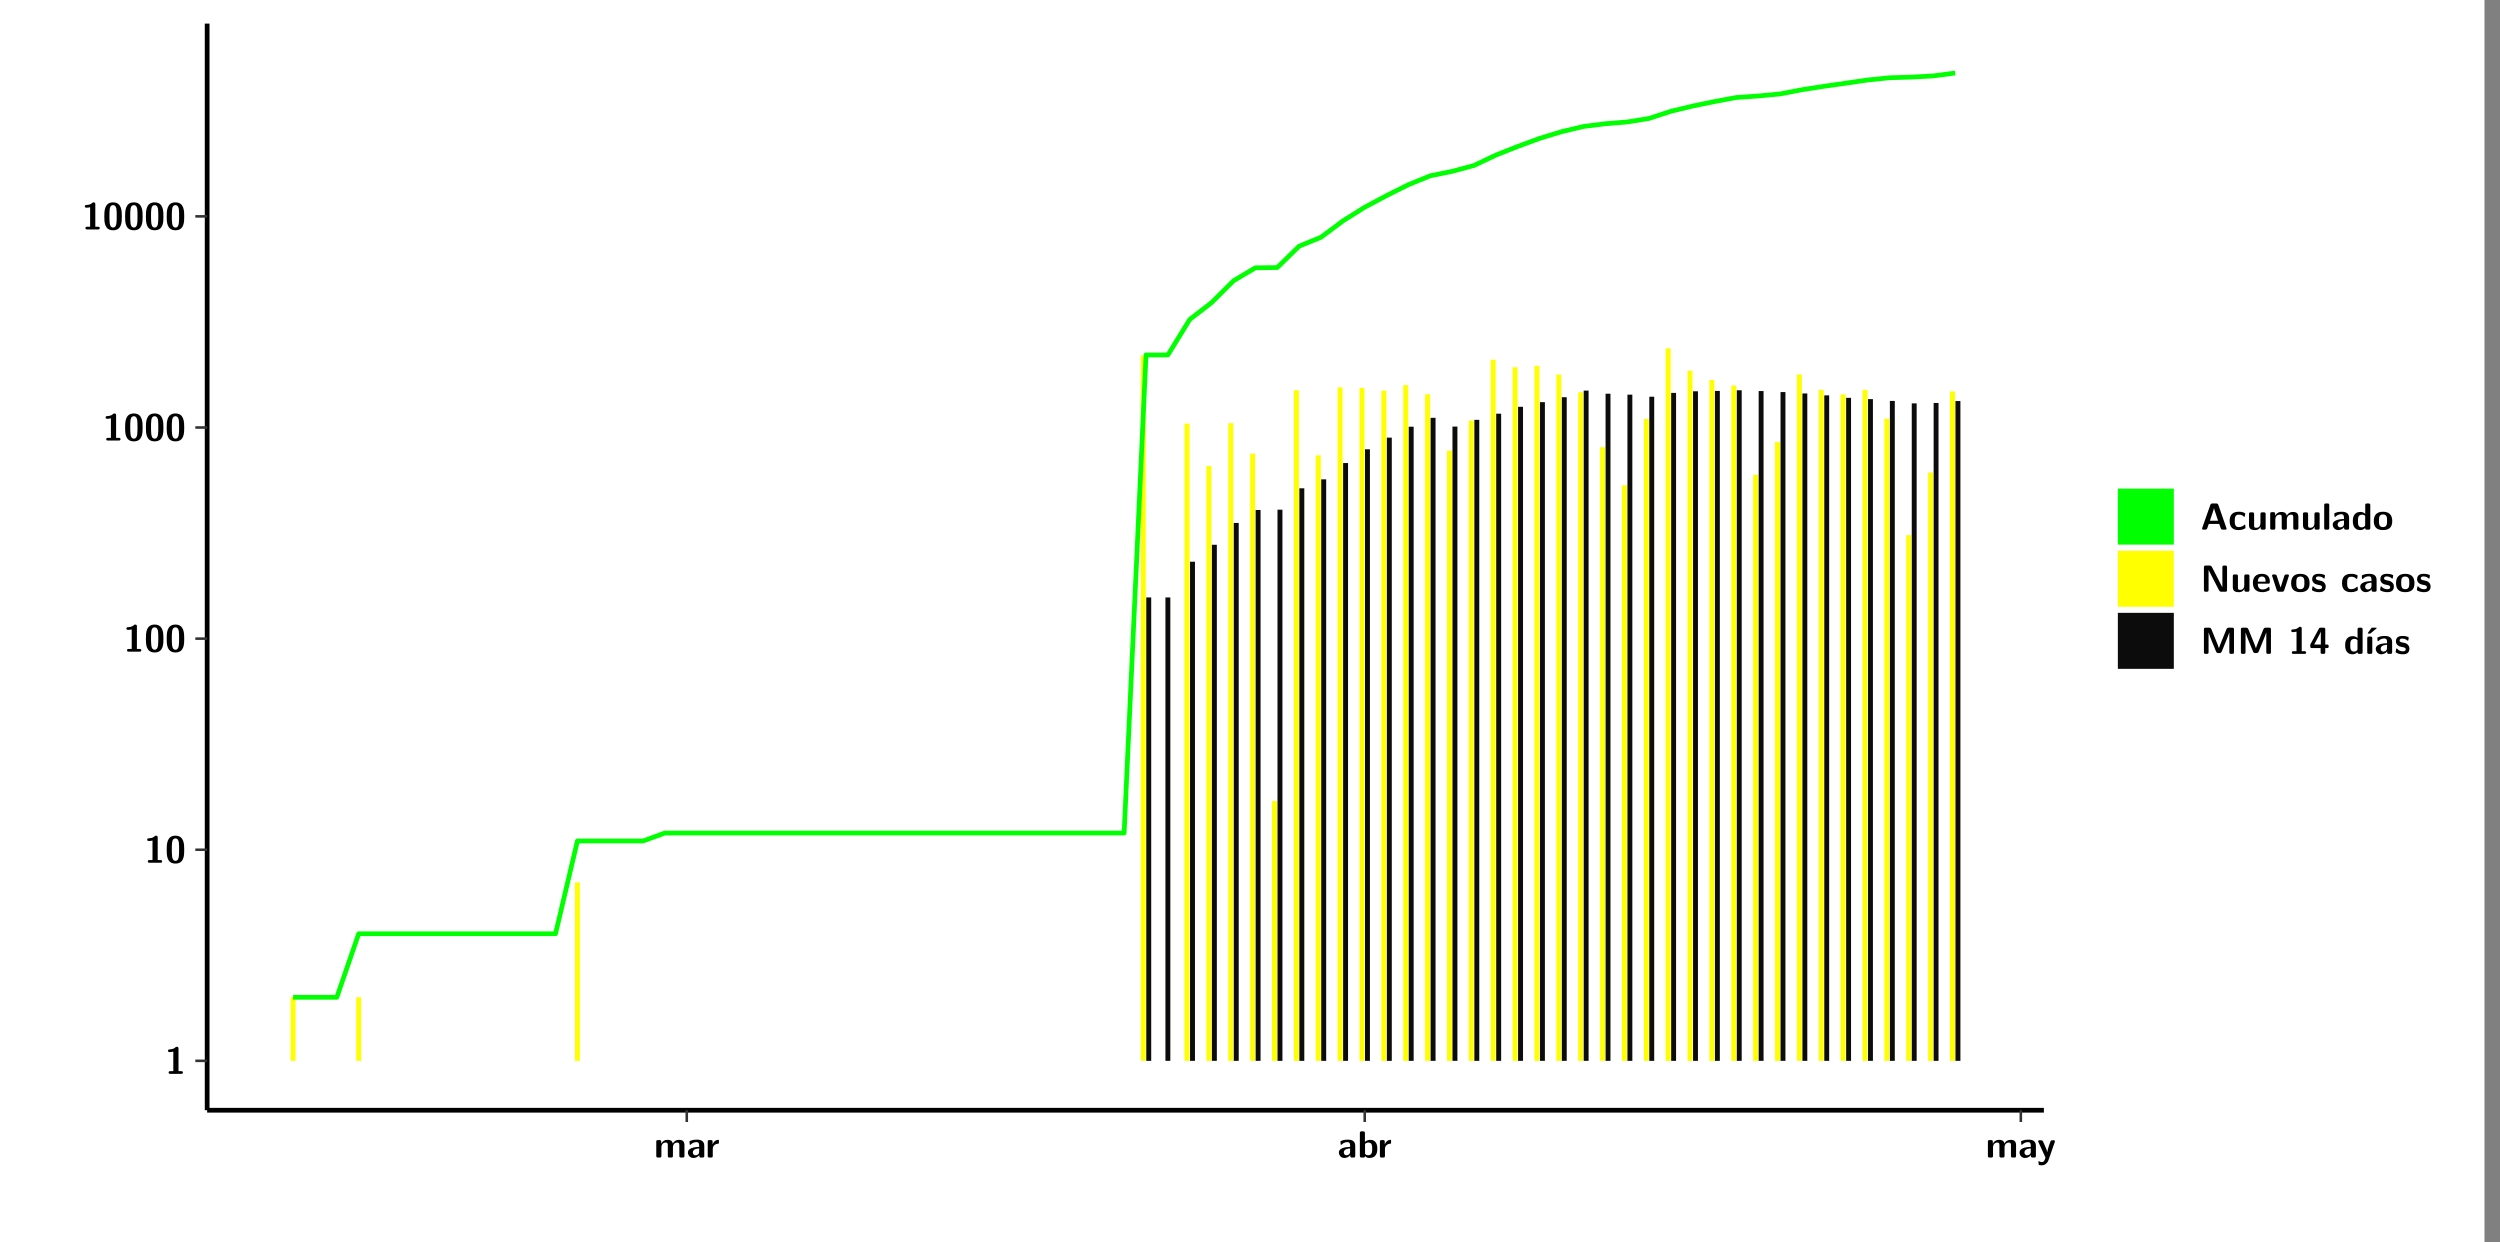 <?xml version="1.0" encoding="UTF-8"?>
<svg xmlns="http://www.w3.org/2000/svg" xmlns:xlink="http://www.w3.org/1999/xlink" width="579.653pt" height="288pt" viewBox="0 0 579.653 288" version="1.1">
<rect x="0" y="0" width="579.653" height="288" fill="#808080" stroke="none"/>
<defs>
<g>
<symbol overflow="visible" id="glyph0-0">
<path style="stroke:none;" d=""/>
</symbol>
<symbol overflow="visible" id="glyph0-1">
<path style="stroke:none;" d="M 3.109 -5.859 C 3.109 -6.016 3.109 -6.281 2.719 -6.281 C 2.547 -6.281 2.516 -6.266 2.406 -6.156 C 2.25 -6.016 1.922 -5.688 1.047 -5.672 C 0.891 -5.672 0.672 -5.609 0.672 -5.359 C 0.672 -5.047 0.969 -5.047 1.094 -5.047 C 1.344 -5.047 1.656 -5.078 1.906 -5.156 L 1.906 -0.625 L 1.234 -0.625 C 1.109 -0.625 0.812 -0.625 0.812 -0.312 C 0.812 0 1.109 0 1.234 0 L 3.719 0 C 3.828 0 4.141 0 4.141 -0.312 C 4.141 -0.625 3.828 -0.625 3.719 -0.625 L 3.109 -0.625 Z M 3.109 -5.859 "/>
</symbol>
<symbol overflow="visible" id="glyph0-2">
<path style="stroke:none;" d="M 4.438 -3 C 4.438 -4.203 4.438 -6.281 2.406 -6.281 C 0.375 -6.281 0.375 -4.219 0.375 -3 C 0.375 -1.812 0.375 0.188 2.406 0.188 C 4.438 0.188 4.438 -1.781 4.438 -3 Z M 2.406 -0.438 C 1.75 -0.438 1.656 -1.25 1.625 -1.484 C 1.562 -1.953 1.562 -2.766 1.562 -3.125 C 1.562 -3.641 1.562 -4.203 1.625 -4.641 C 1.641 -4.875 1.734 -5.641 2.406 -5.641 C 3.047 -5.641 3.156 -4.906 3.188 -4.734 C 3.25 -4.281 3.25 -3.594 3.25 -3.125 C 3.25 -2.625 3.25 -1.953 3.188 -1.469 C 3.156 -1.234 3.062 -0.438 2.406 -0.438 Z M 2.406 -0.438 "/>
</symbol>
<symbol overflow="visible" id="glyph0-3">
<path style="stroke:none;" d="M 7.062 -2.844 C 7.062 -3.75 6.672 -4.109 5.781 -4.109 C 5.156 -4.109 4.688 -3.828 4.359 -3.25 C 4.219 -4.078 3.484 -4.109 3.109 -4.109 C 2.938 -4.109 2.578 -4.109 2.188 -3.828 C 1.906 -3.625 1.734 -3.344 1.672 -3.203 L 1.672 -3.641 C 1.672 -3.922 1.609 -4.062 1.25 -4.062 L 0.953 -4.062 C 0.625 -4.062 0.531 -3.969 0.531 -3.641 L 0.531 -0.422 C 0.531 -0.109 0.625 0 0.953 0 L 1.297 0 C 1.625 0 1.719 -0.109 1.719 -0.422 L 1.719 -2.359 C 1.719 -3.141 2.25 -3.484 2.688 -3.484 C 3.109 -3.484 3.203 -3.297 3.203 -2.828 L 3.203 -0.422 C 3.203 -0.109 3.297 0 3.625 0 L 3.969 0 C 4.297 0 4.391 -0.109 4.391 -0.422 L 4.391 -2.359 C 4.391 -3.141 4.922 -3.484 5.359 -3.484 C 5.781 -3.484 5.875 -3.297 5.875 -2.828 L 5.875 -0.422 C 5.875 -0.109 5.969 0 6.297 0 L 6.641 0 C 6.984 0 7.062 -0.109 7.062 -0.422 Z M 7.062 -2.844 "/>
</symbol>
<symbol overflow="visible" id="glyph0-4">
<path style="stroke:none;" d="M 4.062 -2.766 C 4.062 -4.156 2.734 -4.156 2.297 -4.156 C 1.891 -4.156 1.453 -4.125 0.859 -3.891 C 0.672 -3.797 0.625 -3.781 0.625 -3.688 C 0.625 -3.625 0.688 -3.109 0.688 -3.047 C 0.703 -2.984 0.75 -2.938 0.812 -2.938 C 0.844 -2.938 0.875 -2.969 0.906 -3 C 1.281 -3.391 1.719 -3.578 2.266 -3.578 C 2.734 -3.578 2.875 -3.297 2.875 -2.781 L 2.875 -2.469 C 2.562 -2.469 0.266 -2.453 0.266 -1.172 C 0.266 -0.547 0.766 0.094 1.531 0.094 C 1.828 0.094 2.484 0.016 2.906 -0.594 L 2.906 -0.422 C 2.906 -0.141 2.969 0 3.328 0 L 3.641 0 C 3.984 0 4.062 -0.109 4.062 -0.422 Z M 2.875 -1.344 C 2.875 -0.531 2.047 -0.531 2.016 -0.531 C 1.641 -0.531 1.406 -0.844 1.406 -1.188 C 1.406 -2.047 2.625 -2.109 2.875 -2.109 Z M 2.875 -1.344 "/>
</symbol>
<symbol overflow="visible" id="glyph0-5">
<path style="stroke:none;" d="M 1.703 -2.016 C 1.703 -2.844 2.391 -3.188 2.938 -3.219 C 3.109 -3.234 3.125 -3.234 3.125 -3.469 L 3.125 -3.875 C 3.125 -4.047 3.125 -4.109 2.969 -4.109 C 2.719 -4.109 2.078 -4.031 1.672 -3.078 L 1.656 -3.078 L 1.656 -3.641 C 1.656 -3.922 1.594 -4.062 1.234 -4.062 L 0.953 -4.062 C 0.641 -4.062 0.531 -3.969 0.531 -3.641 L 0.531 -0.422 C 0.531 -0.109 0.625 0 0.953 0 L 1.281 0 C 1.609 0 1.703 -0.109 1.703 -0.422 Z M 1.703 -2.016 "/>
</symbol>
<symbol overflow="visible" id="glyph0-6">
<path style="stroke:none;" d="M 1.703 -5.656 C 1.703 -5.938 1.641 -6.078 1.281 -6.078 L 0.953 -6.078 C 0.641 -6.078 0.531 -5.984 0.531 -5.656 L 0.531 -0.422 C 0.531 -0.109 0.625 0 0.953 0 L 1.312 0 C 1.453 0 1.719 0 1.734 -0.344 C 2.125 0.094 2.578 0.094 2.719 0.094 C 4.578 0.094 4.578 -1.594 4.578 -2.031 C 4.578 -2.453 4.578 -4.109 2.938 -4.109 C 2.219 -4.109 1.781 -3.703 1.703 -3.625 Z M 1.734 -3.172 C 1.844 -3.281 2.109 -3.484 2.5 -3.484 C 3.391 -3.484 3.391 -2.672 3.391 -2.016 C 3.391 -1.375 3.391 -0.531 2.406 -0.531 C 2.047 -0.531 1.828 -0.75 1.734 -0.875 Z M 1.734 -3.172 "/>
</symbol>
<symbol overflow="visible" id="glyph0-7">
<path style="stroke:none;" d="M 4.109 -3.609 C 4.141 -3.719 4.141 -3.734 4.141 -3.781 C 4.141 -4.016 3.906 -4.016 3.797 -4.016 L 3.609 -4.016 C 3.469 -4.016 3.266 -4.016 3.141 -3.812 C 3.109 -3.766 2.406 -1.828 2.359 -1.25 L 2.344 -1.25 C 2.312 -1.672 1.953 -2.484 1.562 -3.328 C 1.328 -3.891 1.266 -4.016 0.828 -4.016 L 0.594 -4.016 C 0.469 -4.016 0.25 -4.016 0.25 -3.781 C 0.25 -3.75 0.281 -3.688 0.297 -3.641 L 1.953 0 C 1.891 0.188 1.859 0.281 1.828 0.375 C 1.734 0.656 1.578 1.047 1.109 1.047 C 0.812 1.047 0.609 0.922 0.516 0.875 C 0.469 0.844 0.453 0.828 0.422 0.828 C 0.391 0.828 0.312 0.859 0.312 0.969 C 0.312 1.031 0.375 1.641 0.391 1.672 C 0.469 1.781 0.953 1.797 1.094 1.797 C 2.172 1.797 2.609 0.766 2.672 0.547 Z M 4.109 -3.609 "/>
</symbol>
<symbol overflow="visible" id="glyph0-8">
<path style="stroke:none;" d="M 4.156 -5.703 C 4.031 -6.078 3.766 -6.078 3.594 -6.078 L 2.828 -6.078 C 2.641 -6.078 2.391 -6.078 2.266 -5.703 L 0.406 -0.406 C 0.375 -0.297 0.375 -0.281 0.375 -0.234 C 0.375 0 0.594 0 0.703 0 L 1.031 0 C 1.188 0 1.453 0 1.578 -0.344 L 1.922 -1.328 L 4.344 -1.328 L 4.641 -0.484 C 4.75 -0.172 4.812 0 5.234 0 L 5.703 0 C 5.828 0 6.047 0 6.047 -0.234 C 6.047 -0.281 6.047 -0.297 6 -0.406 Z M 2.812 -3.938 C 2.938 -4.328 3.062 -4.656 3.125 -4.969 L 3.141 -4.969 C 3.188 -4.766 3.188 -4.75 3.25 -4.547 L 4.078 -2.078 L 2.188 -2.078 Z M 2.812 -3.938 "/>
</symbol>
<symbol overflow="visible" id="glyph0-9">
<path style="stroke:none;" d="M 4 -0.438 C 4 -0.531 3.969 -0.938 3.953 -1.047 C 3.953 -1.078 3.938 -1.172 3.844 -1.172 C 3.812 -1.172 3.797 -1.172 3.703 -1.078 C 3.562 -0.953 3.141 -0.594 2.422 -0.594 C 1.516 -0.594 1.516 -1.469 1.516 -2.031 C 1.516 -2.75 1.562 -3.484 2.453 -3.484 C 3.031 -3.484 3.266 -3.344 3.578 -3.078 C 3.688 -2.984 3.703 -2.984 3.734 -2.984 C 3.828 -2.984 3.844 -3.062 3.844 -3.094 C 3.859 -3.172 3.953 -3.656 3.953 -3.703 C 3.953 -3.781 3.891 -3.812 3.75 -3.891 C 3.328 -4.078 3.062 -4.156 2.453 -4.156 C 1.141 -4.156 0.328 -3.547 0.328 -2.016 C 0.328 -0.562 1.078 0.094 2.406 0.094 C 2.641 0.094 3.172 0.094 3.75 -0.203 C 4 -0.344 4 -0.344 4 -0.438 Z M 4 -0.438 "/>
</symbol>
<symbol overflow="visible" id="glyph0-10">
<path style="stroke:none;" d="M 4.391 -3.594 C 4.391 -3.875 4.328 -4.016 3.969 -4.016 L 3.609 -4.016 C 3.281 -4.016 3.188 -3.906 3.188 -3.594 L 3.188 -1.516 C 3.188 -0.938 2.891 -0.438 2.266 -0.438 C 1.766 -0.438 1.719 -0.562 1.719 -1.031 L 1.719 -3.594 C 1.719 -3.875 1.656 -4.016 1.297 -4.016 L 0.953 -4.016 C 0.625 -4.016 0.531 -3.922 0.531 -3.594 L 0.531 -1.109 C 0.531 -0.172 1.031 0.094 1.953 0.094 C 2.188 0.094 2.812 0.094 3.219 -0.656 L 3.219 -0.422 C 3.219 -0.141 3.281 0 3.641 0 L 3.969 0 C 4.297 0 4.391 -0.109 4.391 -0.422 Z M 4.391 -3.594 "/>
</symbol>
<symbol overflow="visible" id="glyph0-11">
<path style="stroke:none;" d="M 1.703 -5.656 C 1.703 -5.938 1.641 -6.078 1.281 -6.078 L 0.953 -6.078 C 0.641 -6.078 0.531 -5.984 0.531 -5.656 L 0.531 -0.422 C 0.531 -0.109 0.625 0 0.953 0 L 1.281 0 C 1.609 0 1.703 -0.109 1.703 -0.422 Z M 1.703 -5.656 "/>
</symbol>
<symbol overflow="visible" id="glyph0-12">
<path style="stroke:none;" d="M 4.375 -5.656 C 4.375 -5.938 4.312 -6.078 3.953 -6.078 L 3.625 -6.078 C 3.297 -6.078 3.203 -5.969 3.203 -5.656 L 3.203 -3.672 C 2.812 -4.047 2.375 -4.109 2.109 -4.109 C 0.328 -4.109 0.328 -2.422 0.328 -2 C 0.328 -1.594 0.328 0.094 2.062 0.094 C 2.422 0.094 2.812 -0.016 3.188 -0.406 C 3.188 -0.094 3.297 0 3.609 0 L 3.953 0 C 4.281 0 4.375 -0.109 4.375 -0.422 Z M 3.188 -1.094 C 3.188 -0.953 3.188 -0.875 2.922 -0.688 C 2.703 -0.547 2.5 -0.531 2.406 -0.531 C 1.516 -0.531 1.516 -1.344 1.516 -2 C 1.516 -2.656 1.516 -3.484 2.5 -3.484 C 2.75 -3.484 2.984 -3.391 3.188 -3.203 Z M 3.188 -1.094 "/>
</symbol>
<symbol overflow="visible" id="glyph0-13">
<path style="stroke:none;" d="M 4.547 -1.969 C 4.547 -3.406 3.844 -4.156 2.406 -4.156 C 0.953 -4.156 0.266 -3.391 0.266 -1.969 C 0.266 -0.547 1.031 0.094 2.406 0.094 C 3.781 0.094 4.547 -0.531 4.547 -1.969 Z M 2.406 -0.594 C 1.469 -0.594 1.469 -1.375 1.469 -2.078 C 1.469 -2.75 1.469 -3.531 2.406 -3.531 C 3.344 -3.531 3.344 -2.766 3.344 -2.078 C 3.344 -1.391 3.344 -0.594 2.406 -0.594 Z M 2.406 -0.594 "/>
</symbol>
<symbol overflow="visible" id="glyph0-14">
<path style="stroke:none;" d="M 2.656 -5.734 C 2.469 -6.078 2.203 -6.078 2.031 -6.078 L 1.219 -6.078 C 0.906 -6.078 0.797 -5.984 0.797 -5.656 L 0.797 -0.422 C 0.797 -0.109 0.891 0 1.219 0 L 1.453 0 C 1.781 0 1.875 -0.109 1.875 -0.422 L 1.875 -5.016 L 1.891 -5.016 L 4.297 -0.344 C 4.484 0 4.75 0 4.922 0 L 5.734 0 C 6.062 0 6.156 -0.109 6.156 -0.422 L 6.156 -5.656 C 6.156 -5.938 6.094 -6.078 5.734 -6.078 L 5.5 -6.078 C 5.156 -6.078 5.078 -5.969 5.078 -5.656 L 5.078 -1.062 L 5.062 -1.062 Z M 2.656 -5.734 "/>
</symbol>
<symbol overflow="visible" id="glyph0-15">
<path style="stroke:none;" d="M 3.781 -1.875 C 3.984 -1.875 4.203 -1.891 4.203 -2.281 C 4.203 -3.406 3.672 -4.156 2.359 -4.156 C 0.969 -4.156 0.266 -3.375 0.266 -2.047 C 0.266 -0.609 1.109 0.094 2.484 0.094 C 2.812 0.094 3.312 0.047 3.891 -0.234 C 4.078 -0.328 4.141 -0.359 4.141 -0.469 C 4.141 -0.531 4.125 -0.781 4.109 -0.844 C 4.078 -1.125 4.062 -1.125 3.984 -1.125 C 3.953 -1.125 3.938 -1.125 3.844 -1.047 C 3.328 -0.594 2.797 -0.531 2.516 -0.531 C 1.531 -0.531 1.422 -1.312 1.391 -1.875 Z M 1.406 -2.344 C 1.422 -2.875 1.609 -3.531 2.359 -3.531 C 3.062 -3.531 3.203 -3.031 3.219 -2.344 Z M 1.406 -2.344 "/>
</symbol>
<symbol overflow="visible" id="glyph0-16">
<path style="stroke:none;" d="M 4.109 -3.609 C 4.141 -3.719 4.141 -3.75 4.141 -3.766 C 4.141 -4.016 3.922 -4.016 3.797 -4.016 L 3.609 -4.016 C 3.25 -4.016 3.141 -3.891 3.062 -3.641 L 2.203 -0.984 L 1.328 -3.641 C 1.266 -3.828 1.203 -4.016 0.781 -4.016 L 0.578 -4.016 C 0.453 -4.016 0.234 -4.016 0.234 -3.766 C 0.234 -3.75 0.234 -3.719 0.266 -3.609 L 1.312 -0.375 C 1.438 0 1.703 0 1.859 0 L 2.5 0 C 2.672 0 2.938 0 3.062 -0.375 Z M 4.109 -3.609 "/>
</symbol>
<symbol overflow="visible" id="glyph0-17">
<path style="stroke:none;" d="M 3.469 -1.234 C 3.469 -1.734 3.203 -2.031 3.047 -2.172 C 2.703 -2.484 2.391 -2.547 2.031 -2.609 C 1.547 -2.703 1.188 -2.766 1.188 -3.109 C 1.188 -3.469 1.484 -3.547 1.828 -3.547 C 2.406 -3.547 2.719 -3.328 2.953 -3.125 C 3.047 -3.047 3.062 -3.047 3.094 -3.047 C 3.188 -3.047 3.203 -3.125 3.203 -3.156 C 3.219 -3.219 3.312 -3.719 3.312 -3.766 C 3.312 -3.906 2.844 -4.031 2.75 -4.062 C 2.406 -4.156 2.125 -4.156 1.891 -4.156 C 1.5 -4.156 0.328 -4.156 0.328 -2.906 C 0.328 -2.484 0.516 -2.219 0.75 -2 C 1.062 -1.734 1.406 -1.672 1.906 -1.562 C 2.156 -1.531 2.609 -1.453 2.609 -1.062 C 2.609 -0.656 2.266 -0.594 1.922 -0.594 C 1.531 -0.594 1.047 -0.703 0.625 -1.188 C 0.594 -1.234 0.562 -1.266 0.516 -1.266 C 0.422 -1.266 0.406 -1.188 0.391 -1.125 C 0.375 -1.016 0.266 -0.516 0.266 -0.422 C 0.266 -0.266 0.922 -0.062 0.922 -0.047 C 1.406 0.094 1.766 0.094 1.922 0.094 C 2.359 0.094 3.469 0.062 3.469 -1.234 Z M 3.469 -1.234 "/>
</symbol>
<symbol overflow="visible" id="glyph0-18">
<path style="stroke:none;" d="M 4.859 -2.859 C 4.688 -2.422 4.359 -1.609 4.281 -1.312 C 4.203 -1.625 3.844 -2.484 3.656 -2.953 L 2.531 -5.719 C 2.391 -6.078 2.109 -6.078 1.953 -6.078 L 1.219 -6.078 C 0.906 -6.078 0.797 -5.984 0.797 -5.656 L 0.797 -0.422 C 0.797 -0.109 0.891 0 1.219 0 L 1.453 0 C 1.781 0 1.875 -0.109 1.875 -0.422 L 1.875 -4.953 L 1.891 -4.953 C 1.984 -4.562 2.375 -3.578 2.578 -3.062 L 3.609 -0.562 C 3.766 -0.188 3.969 -0.188 4.266 -0.188 C 4.562 -0.188 4.781 -0.188 4.938 -0.562 L 6.062 -3.328 C 6.141 -3.531 6.625 -4.719 6.672 -4.953 L 6.688 -4.953 L 6.688 -0.422 C 6.688 -0.141 6.75 0 7.109 0 L 7.344 0 C 7.672 0 7.766 -0.109 7.766 -0.422 L 7.766 -5.656 C 7.766 -5.938 7.703 -6.078 7.344 -6.078 L 6.609 -6.078 C 6.391 -6.078 6.172 -6.062 6.016 -5.703 Z M 4.859 -2.859 "/>
</symbol>
<symbol overflow="visible" id="glyph0-19">
<path style="stroke:none;" d="M 0.344 -2.297 C 0.266 -2.172 0.266 -2.141 0.266 -1.984 L 0.266 -1.766 C 0.266 -1.484 0.328 -1.344 0.688 -1.344 L 2.672 -1.344 L 2.672 -0.422 C 2.672 -0.141 2.719 0 3.078 0 L 3.328 0 C 3.656 0 3.75 -0.109 3.75 -0.422 L 3.75 -1.344 L 4.125 -1.344 C 4.391 -1.344 4.547 -1.406 4.547 -1.75 C 4.547 -2.078 4.422 -2.172 4.125 -2.172 L 3.75 -2.172 L 3.75 -5.656 C 3.75 -5.984 3.656 -6.078 3.328 -6.078 L 2.688 -6.078 C 2.531 -6.078 2.391 -6.078 2.281 -5.875 Z M 1.188 -2.172 C 2.578 -4.75 2.672 -5.016 2.703 -5.156 L 2.719 -5.156 L 2.719 -2.172 Z M 1.188 -2.172 "/>
</symbol>
<symbol overflow="visible" id="glyph0-20">
<path style="stroke:none;" d="M 3.906 -5.844 C 3.953 -5.875 4 -5.922 4 -5.969 C 4 -6.078 3.906 -6.078 3.766 -6.078 L 3.047 -6.078 C 2.875 -6.078 2.859 -6.078 2.781 -5.984 L 2.031 -4.953 C 1.953 -4.859 1.953 -4.844 1.953 -4.828 C 1.953 -4.703 2.047 -4.703 2.188 -4.703 L 2.516 -4.703 Z M 3.906 -5.844 "/>
</symbol>
<symbol overflow="visible" id="glyph0-21">
<path style="stroke:none;" d="M 1.703 -3.594 C 1.703 -3.875 1.641 -4.016 1.281 -4.016 L 0.953 -4.016 C 0.641 -4.016 0.531 -3.922 0.531 -3.594 L 0.531 -0.422 C 0.531 -0.109 0.625 0 0.953 0 L 1.281 0 C 1.609 0 1.703 -0.109 1.703 -0.422 Z M 1.703 -3.594 "/>
</symbol>
</g>
<clipPath id="clip1">
  <path d="M 0 0 L 576.008 0 L 576.008 288 L 0 288 Z M 0 0 "/>
</clipPath>
<clipPath id="clip2">
  <path d="M 48.031 5.477 L 473.898 5.477 L 473.898 257.414 L 48.031 257.414 Z M 48.031 5.477 "/>
</clipPath>
</defs>
<g id="surface1">
<g clip-path="url(#clip1)" clip-rule="nonzero">
<path style="fill-rule:nonzero;fill:rgb(100%,100%,100%);fill-opacity:1;stroke-width:0.598;stroke-linecap:round;stroke-linejoin:round;stroke:rgb(100%,100%,100%);stroke-opacity:1;stroke-miterlimit:10;" d="M 0 0 L 0 288.004 L 576.008 288.004 L 576.008 0 Z M 0 0 " transform="matrix(1,0,0,-1,0,288)"/>
</g>
<g clip-path="url(#clip2)" clip-rule="nonzero">
<path style=" stroke:none;fill-rule:nonzero;fill:rgb(100%,100%,100%);fill-opacity:1;" d="M 48.031 257.414 L 48.031 5.477 L 473.898 5.477 L 473.898 257.414 Z M 48.031 257.414 "/>
</g>
<path style=" stroke:none;fill-rule:nonzero;fill:rgb(100%,100%,0%);fill-opacity:1;" d="M 67.387 245.969 L 67.387 231.23 L 68.523 231.23 L 68.523 245.969 Z M 67.387 245.969 "/>
<path style=" stroke:none;fill-rule:nonzero;fill:rgb(100%,100%,0%);fill-opacity:1;" d="M 82.602 245.969 L 82.602 231.23 L 83.738 231.23 L 83.738 245.969 Z M 82.602 245.969 "/>
<path style=" stroke:none;fill-rule:nonzero;fill:rgb(100%,100%,0%);fill-opacity:1;" d="M 133.312 245.969 L 133.312 204.602 L 134.449 204.602 L 134.449 245.969 Z M 133.312 245.969 "/>
<path style=" stroke:none;fill-rule:nonzero;fill:rgb(100%,100%,0%);fill-opacity:1;" d="M 264.512 245.969 L 264.512 82.418 L 265.656 82.418 L 265.656 245.969 Z M 264.512 245.969 "/>
<path style=" stroke:none;fill-rule:nonzero;fill:rgb(4.999%,4.999%,4.999%);fill-opacity:1;" d="M 265.777 245.969 L 265.777 138.52 L 266.922 138.52 L 266.922 245.969 Z M 265.777 245.969 "/>
<path style=" stroke:none;fill-rule:nonzero;fill:rgb(4.999%,4.999%,4.999%);fill-opacity:1;" d="M 270.219 245.969 L 270.219 138.52 L 271.355 138.52 L 271.355 245.969 Z M 270.219 245.969 "/>
<path style=" stroke:none;fill-rule:nonzero;fill:rgb(100%,100%,0%);fill-opacity:1;" d="M 274.652 245.969 L 274.652 98.211 L 275.801 98.211 L 275.801 245.969 Z M 274.652 245.969 "/>
<path style=" stroke:none;fill-rule:nonzero;fill:rgb(4.999%,4.999%,4.999%);fill-opacity:1;" d="M 275.918 245.969 L 275.918 130.238 L 277.066 130.238 L 277.066 245.969 Z M 275.918 245.969 "/>
<path style=" stroke:none;fill-rule:nonzero;fill:rgb(100%,100%,0%);fill-opacity:1;" d="M 279.727 245.969 L 279.727 108.051 L 280.871 108.051 L 280.871 245.969 Z M 279.727 245.969 "/>
<path style=" stroke:none;fill-rule:nonzero;fill:rgb(4.999%,4.999%,4.999%);fill-opacity:1;" d="M 280.988 245.969 L 280.988 126.312 L 282.137 126.312 L 282.137 245.969 Z M 280.988 245.969 "/>
<path style=" stroke:none;fill-rule:nonzero;fill:rgb(100%,100%,0%);fill-opacity:1;" d="M 284.797 245.969 L 284.797 98.121 L 285.941 98.121 L 285.941 245.969 Z M 284.797 245.969 "/>
<path style=" stroke:none;fill-rule:nonzero;fill:rgb(4.999%,4.999%,4.999%);fill-opacity:1;" d="M 286.062 245.969 L 286.062 121.254 L 287.207 121.254 L 287.207 245.969 Z M 286.062 245.969 "/>
<path style=" stroke:none;fill-rule:nonzero;fill:rgb(100%,100%,0%);fill-opacity:1;" d="M 289.867 245.969 L 289.867 105.184 L 291.012 105.184 L 291.012 245.969 Z M 289.867 245.969 "/>
<path style=" stroke:none;fill-rule:nonzero;fill:rgb(4.999%,4.999%,4.999%);fill-opacity:1;" d="M 291.133 245.969 L 291.133 118.246 L 292.277 118.246 L 292.277 245.969 Z M 291.133 245.969 "/>
<path style=" stroke:none;fill-rule:nonzero;fill:rgb(100%,100%,0%);fill-opacity:1;" d="M 294.938 245.969 L 294.938 185.73 L 296.082 185.73 L 296.082 245.969 Z M 294.938 245.969 "/>
<path style=" stroke:none;fill-rule:nonzero;fill:rgb(4.999%,4.999%,4.999%);fill-opacity:1;" d="M 296.203 245.969 L 296.203 118.176 L 297.348 118.176 L 297.348 245.969 Z M 296.203 245.969 "/>
<path style=" stroke:none;fill-rule:nonzero;fill:rgb(100%,100%,0%);fill-opacity:1;" d="M 300.008 245.969 L 300.008 90.477 L 301.156 90.477 L 301.156 245.969 Z M 300.008 245.969 "/>
<path style=" stroke:none;fill-rule:nonzero;fill:rgb(4.999%,4.999%,4.999%);fill-opacity:1;" d="M 301.273 245.969 L 301.273 113.215 L 302.418 113.215 L 302.418 245.969 Z M 301.273 245.969 "/>
<path style=" stroke:none;fill-rule:nonzero;fill:rgb(100%,100%,0%);fill-opacity:1;" d="M 305.078 245.969 L 305.078 105.582 L 306.227 105.582 L 306.227 245.969 Z M 305.078 245.969 "/>
<path style=" stroke:none;fill-rule:nonzero;fill:rgb(4.999%,4.999%,4.999%);fill-opacity:1;" d="M 306.344 245.969 L 306.344 111.141 L 307.492 111.141 L 307.492 245.969 Z M 306.344 245.969 "/>
<path style=" stroke:none;fill-rule:nonzero;fill:rgb(100%,100%,0%);fill-opacity:1;" d="M 310.152 245.969 L 310.152 89.82 L 311.285 89.82 L 311.285 245.969 Z M 310.152 245.969 "/>
<path style=" stroke:none;fill-rule:nonzero;fill:rgb(4.999%,4.999%,4.999%);fill-opacity:1;" d="M 311.418 245.969 L 311.418 107.363 L 312.562 107.363 L 312.562 245.969 Z M 311.418 245.969 "/>
<path style=" stroke:none;fill-rule:nonzero;fill:rgb(100%,100%,0%);fill-opacity:1;" d="M 315.223 245.969 L 315.223 89.941 L 316.359 89.941 L 316.359 245.969 Z M 315.223 245.969 "/>
<path style=" stroke:none;fill-rule:nonzero;fill:rgb(4.999%,4.999%,4.999%);fill-opacity:1;" d="M 316.488 245.969 L 316.488 104.168 L 317.633 104.168 L 317.633 245.969 Z M 316.488 245.969 "/>
<path style=" stroke:none;fill-rule:nonzero;fill:rgb(100%,100%,0%);fill-opacity:1;" d="M 320.293 245.969 L 320.293 90.566 L 321.43 90.566 L 321.43 245.969 Z M 320.293 245.969 "/>
<path style=" stroke:none;fill-rule:nonzero;fill:rgb(4.999%,4.999%,4.999%);fill-opacity:1;" d="M 321.559 245.969 L 321.559 101.469 L 322.703 101.469 L 322.703 245.969 Z M 321.559 245.969 "/>
<path style=" stroke:none;fill-rule:nonzero;fill:rgb(100%,100%,0%);fill-opacity:1;" d="M 325.363 245.969 L 325.363 89.301 L 326.5 89.301 L 326.5 245.969 Z M 325.363 245.969 "/>
<path style=" stroke:none;fill-rule:nonzero;fill:rgb(4.999%,4.999%,4.999%);fill-opacity:1;" d="M 326.629 245.969 L 326.629 98.938 L 327.773 98.938 L 327.773 245.969 Z M 326.629 245.969 "/>
<path style=" stroke:none;fill-rule:nonzero;fill:rgb(100%,100%,0%);fill-opacity:1;" d="M 330.434 245.969 L 330.434 91.414 L 331.57 91.414 L 331.57 245.969 Z M 330.434 245.969 "/>
<path style=" stroke:none;fill-rule:nonzero;fill:rgb(4.999%,4.999%,4.999%);fill-opacity:1;" d="M 331.699 245.969 L 331.699 96.875 L 332.848 96.875 L 332.848 245.969 Z M 331.699 245.969 "/>
<path style=" stroke:none;fill-rule:nonzero;fill:rgb(100%,100%,0%);fill-opacity:1;" d="M 335.508 245.969 L 335.508 104.484 L 336.641 104.484 L 336.641 245.969 Z M 335.508 245.969 "/>
<path style=" stroke:none;fill-rule:nonzero;fill:rgb(4.999%,4.999%,4.999%);fill-opacity:1;" d="M 336.77 245.969 L 336.77 98.906 L 337.918 98.906 L 337.918 245.969 Z M 336.77 245.969 "/>
<path style=" stroke:none;fill-rule:nonzero;fill:rgb(100%,100%,0%);fill-opacity:1;" d="M 340.578 245.969 L 340.578 97.5 L 341.715 97.5 L 341.715 245.969 Z M 340.578 245.969 "/>
<path style=" stroke:none;fill-rule:nonzero;fill:rgb(4.999%,4.999%,4.999%);fill-opacity:1;" d="M 341.844 245.969 L 341.844 97.344 L 342.988 97.344 L 342.988 245.969 Z M 341.844 245.969 "/>
<path style=" stroke:none;fill-rule:nonzero;fill:rgb(100%,100%,0%);fill-opacity:1;" d="M 345.648 245.969 L 345.648 83.406 L 346.785 83.406 L 346.785 245.969 Z M 345.648 245.969 "/>
<path style=" stroke:none;fill-rule:nonzero;fill:rgb(4.999%,4.999%,4.999%);fill-opacity:1;" d="M 346.914 245.969 L 346.914 95.918 L 348.059 95.918 L 348.059 245.969 Z M 346.914 245.969 "/>
<path style=" stroke:none;fill-rule:nonzero;fill:rgb(100%,100%,0%);fill-opacity:1;" d="M 350.719 245.969 L 350.719 85.156 L 351.855 85.156 L 351.855 245.969 Z M 350.719 245.969 "/>
<path style=" stroke:none;fill-rule:nonzero;fill:rgb(4.999%,4.999%,4.999%);fill-opacity:1;" d="M 351.984 245.969 L 351.984 94.324 L 353.129 94.324 L 353.129 245.969 Z M 351.984 245.969 "/>
<path style=" stroke:none;fill-rule:nonzero;fill:rgb(100%,100%,0%);fill-opacity:1;" d="M 355.789 245.969 L 355.789 84.809 L 356.926 84.809 L 356.926 245.969 Z M 355.789 245.969 "/>
<path style=" stroke:none;fill-rule:nonzero;fill:rgb(4.999%,4.999%,4.999%);fill-opacity:1;" d="M 357.055 245.969 L 357.055 93.246 L 358.203 93.246 L 358.203 245.969 Z M 357.055 245.969 "/>
<path style=" stroke:none;fill-rule:nonzero;fill:rgb(100%,100%,0%);fill-opacity:1;" d="M 360.863 245.969 L 360.863 86.84 L 361.996 86.84 L 361.996 245.969 Z M 360.863 245.969 "/>
<path style=" stroke:none;fill-rule:nonzero;fill:rgb(4.999%,4.999%,4.999%);fill-opacity:1;" d="M 362.125 245.969 L 362.125 92.094 L 363.262 92.094 L 363.262 245.969 Z M 362.125 245.969 "/>
<path style=" stroke:none;fill-rule:nonzero;fill:rgb(100%,100%,0%);fill-opacity:1;" d="M 365.934 245.969 L 365.934 90.957 L 367.066 90.957 L 367.066 245.969 Z M 365.934 245.969 "/>
<path style=" stroke:none;fill-rule:nonzero;fill:rgb(4.999%,4.999%,4.999%);fill-opacity:1;" d="M 367.199 245.969 L 367.199 90.566 L 368.332 90.566 L 368.332 245.969 Z M 367.199 245.969 "/>
<path style=" stroke:none;fill-rule:nonzero;fill:rgb(100%,100%,0%);fill-opacity:1;" d="M 371.004 245.969 L 371.004 103.707 L 372.141 103.707 L 372.141 245.969 Z M 371.004 245.969 "/>
<path style=" stroke:none;fill-rule:nonzero;fill:rgb(4.999%,4.999%,4.999%);fill-opacity:1;" d="M 372.27 245.969 L 372.27 91.285 L 373.406 91.285 L 373.406 245.969 Z M 372.27 245.969 "/>
<path style=" stroke:none;fill-rule:nonzero;fill:rgb(100%,100%,0%);fill-opacity:1;" d="M 376.074 245.969 L 376.074 112.535 L 377.211 112.535 L 377.211 245.969 Z M 376.074 245.969 "/>
<path style=" stroke:none;fill-rule:nonzero;fill:rgb(4.999%,4.999%,4.999%);fill-opacity:1;" d="M 377.34 245.969 L 377.34 91.504 L 378.477 91.504 L 378.477 245.969 Z M 377.34 245.969 "/>
<path style=" stroke:none;fill-rule:nonzero;fill:rgb(100%,100%,0%);fill-opacity:1;" d="M 381.145 245.969 L 381.145 97.152 L 382.281 97.152 L 382.281 245.969 Z M 381.145 245.969 "/>
<path style=" stroke:none;fill-rule:nonzero;fill:rgb(4.999%,4.999%,4.999%);fill-opacity:1;" d="M 382.41 245.969 L 382.41 91.984 L 383.547 91.984 L 383.547 245.969 Z M 382.41 245.969 "/>
<path style=" stroke:none;fill-rule:nonzero;fill:rgb(100%,100%,0%);fill-opacity:1;" d="M 386.215 245.969 L 386.215 80.766 L 387.352 80.766 L 387.352 245.969 Z M 386.215 245.969 "/>
<path style=" stroke:none;fill-rule:nonzero;fill:rgb(4.999%,4.999%,4.999%);fill-opacity:1;" d="M 387.48 245.969 L 387.48 91.098 L 388.617 91.098 L 388.617 245.969 Z M 387.48 245.969 "/>
<path style=" stroke:none;fill-rule:nonzero;fill:rgb(100%,100%,0%);fill-opacity:1;" d="M 391.289 245.969 L 391.289 85.965 L 392.422 85.965 L 392.422 245.969 Z M 391.289 245.969 "/>
<path style=" stroke:none;fill-rule:nonzero;fill:rgb(4.999%,4.999%,4.999%);fill-opacity:1;" d="M 392.555 245.969 L 392.555 90.727 L 393.688 90.727 L 393.688 245.969 Z M 392.555 245.969 "/>
<path style=" stroke:none;fill-rule:nonzero;fill:rgb(100%,100%,0%);fill-opacity:1;" d="M 396.359 245.969 L 396.359 88.105 L 397.496 88.105 L 397.496 245.969 Z M 396.359 245.969 "/>
<path style=" stroke:none;fill-rule:nonzero;fill:rgb(4.999%,4.999%,4.999%);fill-opacity:1;" d="M 397.625 245.969 L 397.625 90.637 L 398.762 90.637 L 398.762 245.969 Z M 397.625 245.969 "/>
<path style=" stroke:none;fill-rule:nonzero;fill:rgb(100%,100%,0%);fill-opacity:1;" d="M 401.43 245.969 L 401.43 89.383 L 402.566 89.383 L 402.566 245.969 Z M 401.43 245.969 "/>
<path style=" stroke:none;fill-rule:nonzero;fill:rgb(4.999%,4.999%,4.999%);fill-opacity:1;" d="M 402.695 245.969 L 402.695 90.488 L 403.832 90.488 L 403.832 245.969 Z M 402.695 245.969 "/>
<path style=" stroke:none;fill-rule:nonzero;fill:rgb(100%,100%,0%);fill-opacity:1;" d="M 406.492 245.969 L 406.492 110.125 L 407.637 110.125 L 407.637 245.969 Z M 406.492 245.969 "/>
<path style=" stroke:none;fill-rule:nonzero;fill:rgb(4.999%,4.999%,4.999%);fill-opacity:1;" d="M 407.766 245.969 L 407.766 90.668 L 408.902 90.668 L 408.902 245.969 Z M 407.766 245.969 "/>
<path style=" stroke:none;fill-rule:nonzero;fill:rgb(100%,100%,0%);fill-opacity:1;" d="M 411.562 245.969 L 411.562 102.504 L 412.707 102.504 L 412.707 245.969 Z M 411.562 245.969 "/>
<path style=" stroke:none;fill-rule:nonzero;fill:rgb(4.999%,4.999%,4.999%);fill-opacity:1;" d="M 412.836 245.969 L 412.836 90.906 L 413.973 90.906 L 413.973 245.969 Z M 412.836 245.969 "/>
<path style=" stroke:none;fill-rule:nonzero;fill:rgb(100%,100%,0%);fill-opacity:1;" d="M 416.633 245.969 L 416.633 86.832 L 417.777 86.832 L 417.777 245.969 Z M 416.633 245.969 "/>
<path style=" stroke:none;fill-rule:nonzero;fill:rgb(4.999%,4.999%,4.999%);fill-opacity:1;" d="M 417.91 245.969 L 417.91 91.227 L 419.043 91.227 L 419.043 245.969 Z M 417.91 245.969 "/>
<path style=" stroke:none;fill-rule:nonzero;fill:rgb(100%,100%,0%);fill-opacity:1;" d="M 421.703 245.969 L 421.703 90.398 L 422.852 90.398 L 422.852 245.969 Z M 421.703 245.969 "/>
<path style=" stroke:none;fill-rule:nonzero;fill:rgb(4.999%,4.999%,4.999%);fill-opacity:1;" d="M 422.98 245.969 L 422.98 91.672 L 424.113 91.672 L 424.113 245.969 Z M 422.98 245.969 "/>
<path style=" stroke:none;fill-rule:nonzero;fill:rgb(100%,100%,0%);fill-opacity:1;" d="M 426.773 245.969 L 426.773 91.426 L 427.922 91.426 L 427.922 245.969 Z M 426.773 245.969 "/>
<path style=" stroke:none;fill-rule:nonzero;fill:rgb(4.999%,4.999%,4.999%);fill-opacity:1;" d="M 428.051 245.969 L 428.051 92.242 L 429.188 92.242 L 429.188 245.969 Z M 428.051 245.969 "/>
<path style=" stroke:none;fill-rule:nonzero;fill:rgb(100%,100%,0%);fill-opacity:1;" d="M 431.848 245.969 L 431.848 90.379 L 432.992 90.379 L 432.992 245.969 Z M 431.848 245.969 "/>
<path style=" stroke:none;fill-rule:nonzero;fill:rgb(4.999%,4.999%,4.999%);fill-opacity:1;" d="M 433.121 245.969 L 433.121 92.539 L 434.258 92.539 L 434.258 245.969 Z M 433.121 245.969 "/>
<path style=" stroke:none;fill-rule:nonzero;fill:rgb(100%,100%,0%);fill-opacity:1;" d="M 436.918 245.969 L 436.918 97.074 L 438.062 97.074 L 438.062 245.969 Z M 436.918 245.969 "/>
<path style=" stroke:none;fill-rule:nonzero;fill:rgb(4.999%,4.999%,4.999%);fill-opacity:1;" d="M 438.191 245.969 L 438.191 92.957 L 439.328 92.957 L 439.328 245.969 Z M 438.191 245.969 "/>
<path style=" stroke:none;fill-rule:nonzero;fill:rgb(100%,100%,0%);fill-opacity:1;" d="M 441.988 245.969 L 441.988 124.082 L 443.133 124.082 L 443.133 245.969 Z M 441.988 245.969 "/>
<path style=" stroke:none;fill-rule:nonzero;fill:rgb(4.999%,4.999%,4.999%);fill-opacity:1;" d="M 443.262 245.969 L 443.262 93.527 L 444.398 93.527 L 444.398 245.969 Z M 443.262 245.969 "/>
<path style=" stroke:none;fill-rule:nonzero;fill:rgb(100%,100%,0%);fill-opacity:1;" d="M 447.059 245.969 L 447.059 109.559 L 448.203 109.559 L 448.203 245.969 Z M 447.059 245.969 "/>
<path style=" stroke:none;fill-rule:nonzero;fill:rgb(4.999%,4.999%,4.999%);fill-opacity:1;" d="M 448.336 245.969 L 448.336 93.438 L 449.469 93.438 L 449.469 245.969 Z M 448.336 245.969 "/>
<path style=" stroke:none;fill-rule:nonzero;fill:rgb(100%,100%,0%);fill-opacity:1;" d="M 452.129 245.969 L 452.129 90.758 L 453.277 90.758 L 453.277 245.969 Z M 452.129 245.969 "/>
<path style=" stroke:none;fill-rule:nonzero;fill:rgb(4.999%,4.999%,4.999%);fill-opacity:1;" d="M 453.395 245.969 L 453.395 92.988 L 454.543 92.988 L 454.543 245.969 Z M 453.395 245.969 "/>
<path style="fill:none;stroke-width:1.096;stroke-linecap:butt;stroke-linejoin:round;stroke:rgb(0%,100%,0%);stroke-opacity:1;stroke-miterlimit:10;" d="M 67.957 56.77 L 78.098 56.77 L 83.168 71.504 L 128.809 71.504 L 133.879 93.012 L 149.094 93.012 L 154.164 94.855 L 260.645 94.855 L 265.719 205.703 L 270.789 205.703 L 275.859 213.93 L 280.93 217.848 L 286 222.898 L 291.07 225.906 L 296.145 225.965 L 301.215 230.918 L 306.285 232.988 L 311.355 236.766 L 316.426 239.953 L 321.5 242.652 L 326.57 245.184 L 331.641 247.246 L 336.711 248.273 L 341.781 249.637 L 346.855 252.047 L 351.926 254.051 L 356.996 255.914 L 362.066 257.469 L 367.137 258.672 L 372.211 259.312 L 377.281 259.719 L 382.34 260.535 L 387.414 262.199 L 392.484 263.414 L 397.555 264.461 L 402.625 265.398 L 407.695 265.746 L 412.766 266.227 L 417.84 267.203 L 422.91 267.988 L 427.98 268.715 L 433.051 269.453 L 438.121 269.973 L 443.195 270.121 L 448.266 270.398 L 453.336 271.078 " transform="matrix(1,0,0,-1,0,288)"/>
<path style="fill:none;stroke-width:1.096;stroke-linecap:butt;stroke-linejoin:round;stroke:rgb(0%,0%,0%);stroke-opacity:1;stroke-miterlimit:10;" d="M 48.031 30.586 L 48.031 282.523 " transform="matrix(1,0,0,-1,0,288)"/>
<g style="fill:rgb(0%,0%,0%);fill-opacity:1;">
  <use xlink:href="#glyph0-1" x="38.276" y="248.986"/>
</g>
<g style="fill:rgb(0%,0%,0%);fill-opacity:1;">
  <use xlink:href="#glyph0-1" x="33.454" y="200.04"/>
  <use xlink:href="#glyph0-2" x="38.276" y="200.04"/>
</g>
<g style="fill:rgb(0%,0%,0%);fill-opacity:1;">
  <use xlink:href="#glyph0-1" x="28.632" y="151.093"/>
  <use xlink:href="#glyph0-2" x="33.454" y="151.093"/>
  <use xlink:href="#glyph0-2" x="38.276" y="151.093"/>
</g>
<g style="fill:rgb(0%,0%,0%);fill-opacity:1;">
  <use xlink:href="#glyph0-1" x="23.81" y="102.147"/>
  <use xlink:href="#glyph0-2" x="28.632" y="102.147"/>
  <use xlink:href="#glyph0-2" x="33.454" y="102.147"/>
  <use xlink:href="#glyph0-2" x="38.276" y="102.147"/>
</g>
<g style="fill:rgb(0%,0%,0%);fill-opacity:1;">
  <use xlink:href="#glyph0-1" x="18.989" y="53.201"/>
  <use xlink:href="#glyph0-2" x="23.811" y="53.201"/>
  <use xlink:href="#glyph0-2" x="28.633" y="53.201"/>
  <use xlink:href="#glyph0-2" x="33.455" y="53.201"/>
  <use xlink:href="#glyph0-2" x="38.277" y="53.201"/>
</g>
<path style="fill:none;stroke-width:0.598;stroke-linecap:butt;stroke-linejoin:round;stroke:rgb(20%,20%,20%);stroke-opacity:1;stroke-miterlimit:10;" d="M 45.289 42.031 L 48.031 42.031 " transform="matrix(1,0,0,-1,0,288)"/>
<path style="fill:none;stroke-width:0.598;stroke-linecap:butt;stroke-linejoin:round;stroke:rgb(20%,20%,20%);stroke-opacity:1;stroke-miterlimit:10;" d="M 45.289 90.98 L 48.031 90.98 " transform="matrix(1,0,0,-1,0,288)"/>
<path style="fill:none;stroke-width:0.598;stroke-linecap:butt;stroke-linejoin:round;stroke:rgb(20%,20%,20%);stroke-opacity:1;stroke-miterlimit:10;" d="M 45.289 139.926 L 48.031 139.926 " transform="matrix(1,0,0,-1,0,288)"/>
<path style="fill:none;stroke-width:0.598;stroke-linecap:butt;stroke-linejoin:round;stroke:rgb(20%,20%,20%);stroke-opacity:1;stroke-miterlimit:10;" d="M 45.289 188.875 L 48.031 188.875 " transform="matrix(1,0,0,-1,0,288)"/>
<path style="fill:none;stroke-width:0.598;stroke-linecap:butt;stroke-linejoin:round;stroke:rgb(20%,20%,20%);stroke-opacity:1;stroke-miterlimit:10;" d="M 45.289 237.832 L 48.031 237.832 " transform="matrix(1,0,0,-1,0,288)"/>
<path style="fill:none;stroke-width:1.096;stroke-linecap:butt;stroke-linejoin:round;stroke:rgb(0%,0%,0%);stroke-opacity:1;stroke-miterlimit:10;" d="M 48.031 30.586 L 473.898 30.586 " transform="matrix(1,0,0,-1,0,288)"/>
<path style="fill:none;stroke-width:0.598;stroke-linecap:butt;stroke-linejoin:round;stroke:rgb(20%,20%,20%);stroke-opacity:1;stroke-miterlimit:10;" d="M 159.234 27.848 L 159.234 30.586 " transform="matrix(1,0,0,-1,0,288)"/>
<path style="fill:none;stroke-width:0.598;stroke-linecap:butt;stroke-linejoin:round;stroke:rgb(20%,20%,20%);stroke-opacity:1;stroke-miterlimit:10;" d="M 316.426 27.848 L 316.426 30.586 " transform="matrix(1,0,0,-1,0,288)"/>
<path style="fill:none;stroke-width:0.598;stroke-linecap:butt;stroke-linejoin:round;stroke:rgb(20%,20%,20%);stroke-opacity:1;stroke-miterlimit:10;" d="M 468.551 27.848 L 468.551 30.586 " transform="matrix(1,0,0,-1,0,288)"/>
<g style="fill:rgb(0%,0%,0%);fill-opacity:1;">
  <use xlink:href="#glyph0-3" x="151.635" y="268.394"/>
  <use xlink:href="#glyph0-4" x="159.233" y="268.394"/>
</g>
<g style="fill:rgb(0%,0%,0%);fill-opacity:1;">
  <use xlink:href="#glyph0-5" x="163.564" y="268.394"/>
</g>
<g style="fill:rgb(0%,0%,0%);fill-opacity:1;">
  <use xlink:href="#glyph0-4" x="310.165" y="268.394"/>
  <use xlink:href="#glyph0-6" x="314.768" y="268.394"/>
</g>
<g style="fill:rgb(0%,0%,0%);fill-opacity:1;">
  <use xlink:href="#glyph0-5" x="319.415" y="268.394"/>
</g>
<g style="fill:rgb(0%,0%,0%);fill-opacity:1;">
  <use xlink:href="#glyph0-3" x="460.385" y="268.394"/>
  <use xlink:href="#glyph0-4" x="467.983" y="268.394"/>
</g>
<g style="fill:rgb(0%,0%,0%);fill-opacity:1;">
  <use xlink:href="#glyph0-7" x="472.314" y="268.394"/>
</g>
<path style=" stroke:none;fill-rule:nonzero;fill:rgb(100%,100%,100%);fill-opacity:1;" d="M 484.859 161.262 L 484.859 101.625 L 570.527 101.625 L 570.527 161.262 Z M 484.859 161.262 "/>
<path style=" stroke:none;fill-rule:nonzero;fill:rgb(0%,100%,0%);fill-opacity:1;" d="M 491.047 126.273 L 491.047 113.293 L 504.027 113.293 L 504.027 126.273 Z M 491.047 126.273 "/>
<path style=" stroke:none;fill-rule:nonzero;fill:rgb(100%,100%,0%);fill-opacity:1;" d="M 491.047 140.68 L 491.047 127.699 L 504.027 127.699 L 504.027 140.68 Z M 491.047 140.68 "/>
<path style=" stroke:none;fill-rule:nonzero;fill:rgb(4.999%,4.999%,4.999%);fill-opacity:1;" d="M 491.047 155.078 L 491.047 142.094 L 504.027 142.094 L 504.027 155.078 Z M 491.047 155.078 "/>
<g style="fill:rgb(0%,0%,0%);fill-opacity:1;">
  <use xlink:href="#glyph0-8" x="510.207" y="122.809"/>
  <use xlink:href="#glyph0-9" x="516.636" y="122.809"/>
  <use xlink:href="#glyph0-10" x="520.922" y="122.809"/>
  <use xlink:href="#glyph0-3" x="525.841" y="122.809"/>
  <use xlink:href="#glyph0-10" x="533.44" y="122.809"/>
  <use xlink:href="#glyph0-11" x="538.359" y="122.809"/>
  <use xlink:href="#glyph0-4" x="540.6" y="122.809"/>
  <use xlink:href="#glyph0-12" x="545.203" y="122.809"/>
  <use xlink:href="#glyph0-13" x="550.122" y="122.809"/>
</g>
<g style="fill:rgb(0%,0%,0%);fill-opacity:1;">
  <use xlink:href="#glyph0-14" x="510.207" y="137.205"/>
  <use xlink:href="#glyph0-10" x="517.172" y="137.205"/>
  <use xlink:href="#glyph0-15" x="522.092" y="137.205"/>
  <use xlink:href="#glyph0-16" x="526.573" y="137.205"/>
  <use xlink:href="#glyph0-13" x="530.956" y="137.205"/>
  <use xlink:href="#glyph0-17" x="535.778" y="137.205"/>
</g>
<g style="fill:rgb(0%,0%,0%);fill-opacity:1;">
  <use xlink:href="#glyph0-9" x="542.693" y="137.205"/>
  <use xlink:href="#glyph0-4" x="546.979" y="137.205"/>
  <use xlink:href="#glyph0-17" x="551.582" y="137.205"/>
  <use xlink:href="#glyph0-13" x="555.279" y="137.205"/>
  <use xlink:href="#glyph0-17" x="560.1" y="137.205"/>
</g>
<g style="fill:rgb(0%,0%,0%);fill-opacity:1;">
  <use xlink:href="#glyph0-18" x="510.207" y="151.611"/>
  <use xlink:href="#glyph0-18" x="518.779" y="151.611"/>
</g>
<g style="fill:rgb(0%,0%,0%);fill-opacity:1;">
  <use xlink:href="#glyph0-1" x="530.569" y="151.611"/>
  <use xlink:href="#glyph0-19" x="535.391" y="151.611"/>
</g>
<g style="fill:rgb(0%,0%,0%);fill-opacity:1;">
  <use xlink:href="#glyph0-12" x="543.422" y="151.611"/>
</g>
<g style="fill:rgb(0%,0%,0%);fill-opacity:1;">
  <use xlink:href="#glyph0-20" x="547.052" y="151.611"/>
</g>
<g style="fill:rgb(0%,0%,0%);fill-opacity:1;">
  <use xlink:href="#glyph0-21" x="548.341" y="151.611"/>
  <use xlink:href="#glyph0-4" x="550.582" y="151.611"/>
  <use xlink:href="#glyph0-17" x="555.185" y="151.611"/>
</g>
</g>
</svg>
